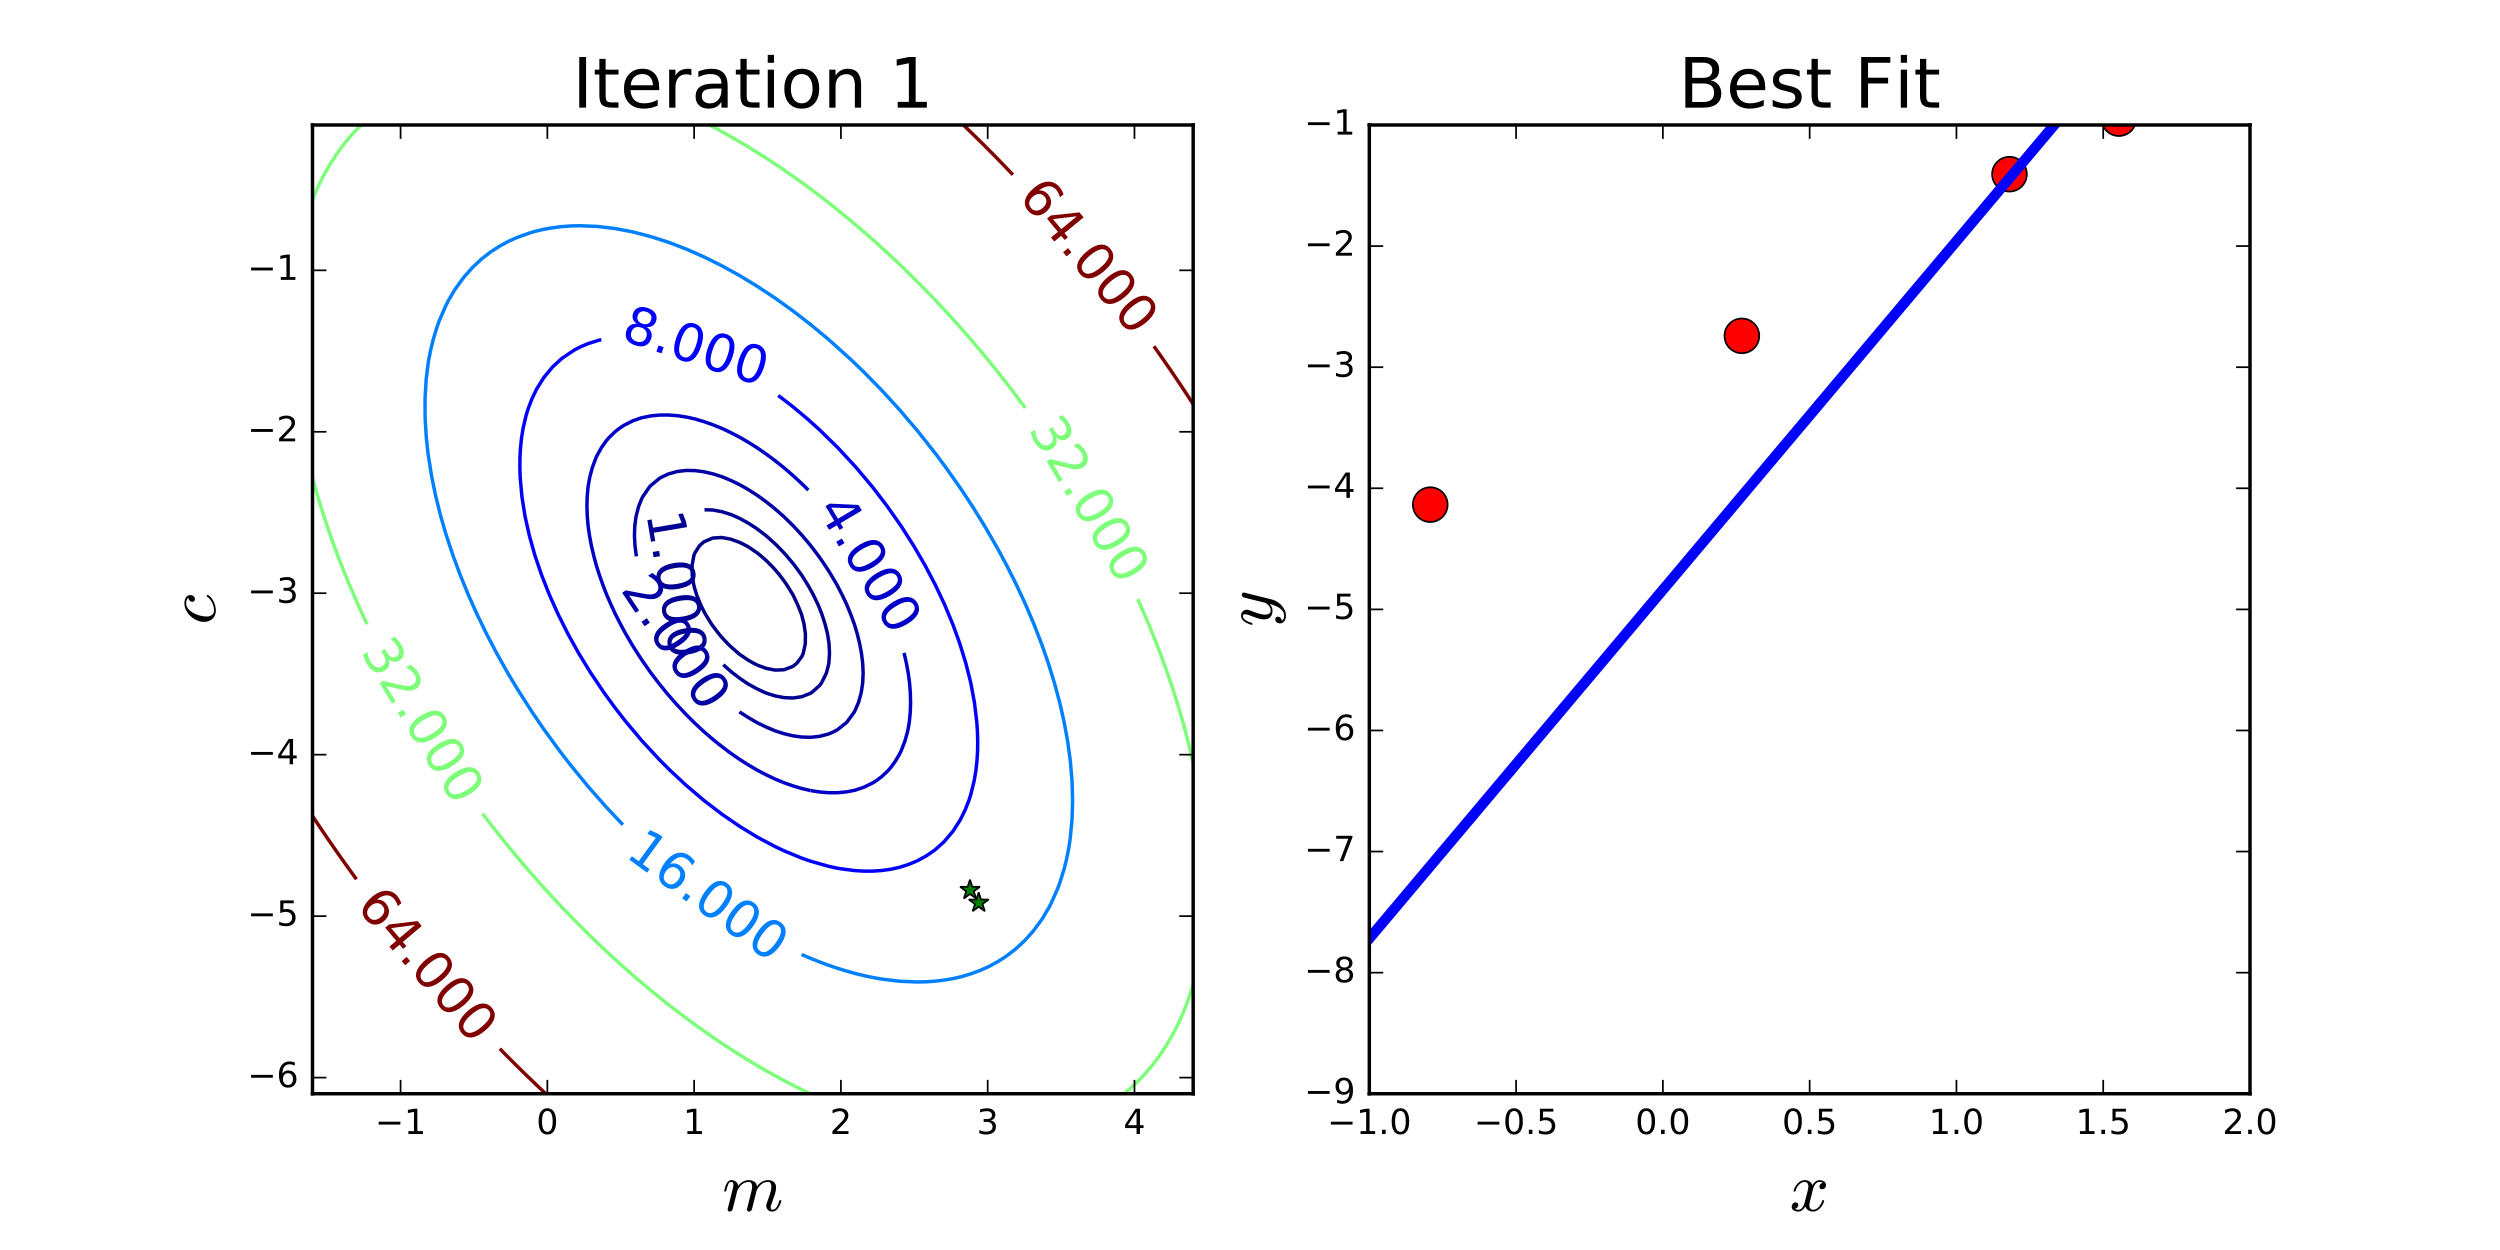 <?xml version="1.0" encoding="utf-8" standalone="no"?>
<!DOCTYPE svg PUBLIC "-//W3C//DTD SVG 1.1//EN"
  "http://www.w3.org/Graphics/SVG/1.1/DTD/svg11.dtd">
<!-- Created with matplotlib (http://matplotlib.org/) -->
<svg height="360pt" version="1.1" viewBox="0 0 720 360" width="720pt" xmlns="http://www.w3.org/2000/svg" xmlns:xlink="http://www.w3.org/1999/xlink">
 <defs>
  <style type="text/css">
*{stroke-linecap:butt;stroke-linejoin:round;stroke-miterlimit:100000;}
  </style>
 </defs>
 <g id="figure_1">
  <g id="patch_1">
   <path d="M 0 360 
L 720 360 
L 720 0 
L 0 0 
L 0 360 
z
" style="fill:none;"/>
  </g>
  <g id="axes_1">
   <g id="patch_2">
    <path d="M 90 315 
L 343.636 315 
L 343.636 36 
L 90 36 
L 90 315 
z
" style="fill:none;"/>
   </g>
   <g id="LineCollection_1"/>
   <g id="LineCollection_2">
    <path clip-path="url(#p04b5099898)" d="M 218.099 191.554 
L 217.028 191 
L 215.537 190.168 
L 212.975 188.424 
L 212.677 188.182 
L 210.413 186.197 
L 209.569 185.364 
L 207.851 183.522 
L 207.032 182.545 
L 205.289 180.274 
L 204.908 179.727 
L 203.166 176.909 
L 202.727 176.087 
L 201.759 174.091 
L 200.614 171.273 
L 200.165 169.786 
L 199.8 168.455 
L 199.362 165.636 
L 199.324 162.818 
L 199.83 160 
L 200.165 159.182 
L 201.452 157.182 
L 202.727 156.042 
L 205.289 154.96 
L 207.851 154.797 
L 210.413 155.266 
L 212.975 156.189 
L 214.957 157.182 
L 215.537 157.496 
L 218.099 159.261 
L 219.017 160 
L 220.661 161.433 
L 222.067 162.818 
L 223.223 164.058 
L 224.541 165.636 
L 225.785 167.269 
L 226.603 168.455 
L 228.347 171.254 
L 228.358 171.273 
L 229.69 174.091 
L 230.826 176.909 
L 230.909 177.204 
L 231.555 179.727 
L 231.954 182.545 
L 231.93 185.364 
L 231.329 188.182 
L 230.909 189.093 
L 229.502 191 
L 228.347 191.929 
L 225.785 192.888 
L 223.223 192.988 
L 220.661 192.488 
L 218.099 191.554 
" style="fill:none;stroke:#000089;"/>
   </g>
   <g id="LineCollection_3">
    <path clip-path="url(#p04b5099898)" d="M 202.9 146.807 
L 205.289 146.88 
L 207.851 147.355 
L 210.413 148.15 
L 211.775 148.727 
L 212.975 149.265 
L 215.537 150.679 
L 216.889 151.545 
L 218.099 152.365 
L 220.661 154.306 
L 220.729 154.364 
L 223.223 156.608 
L 223.81 157.182 
L 225.785 159.227 
L 226.476 160 
L 228.347 162.223 
L 228.813 162.818 
L 230.883 165.636 
L 230.909 165.676 
L 232.643 168.455 
L 233.471 169.894 
L 234.213 171.273 
L 235.573 174.091 
L 236.033 175.195 
L 236.701 176.909 
L 237.611 179.727 
L 238.322 182.545 
L 238.595 184.246 
L 238.763 185.364 
L 238.9 188.182 
L 238.709 191 
L 238.595 191.565 
L 238.008 193.818 
L 236.624 196.636 
L 236.033 197.428 
L 233.771 199.455 
L 233.471 199.651 
L 230.909 200.652 
L 228.347 201.026 
L 225.785 200.913 
L 223.223 200.416 
L 220.661 199.609 
L 220.307 199.455 
L 218.099 198.437 
L 215.537 197.027 
L 214.935 196.636 
L 212.975 195.294 
L 211.039 193.818 
L 210.413 193.313 
L 208.315 191.446 
" style="fill:none;stroke:#000092;"/>
   </g>
   <g id="LineCollection_4">
    <path clip-path="url(#p04b5099898)" d="M 183.289 160.224 
L 183.245 160 
L 182.878 157.182 
L 182.721 154.364 
L 182.809 151.545 
L 183.186 148.727 
L 183.908 145.909 
L 184.793 143.683 
L 185.086 143.091 
L 187.022 140.273 
L 187.355 139.902 
L 189.917 137.77 
L 190.465 137.455 
L 192.479 136.509 
L 195.041 135.791 
L 197.603 135.489 
L 200.165 135.534 
L 202.727 135.873 
L 205.289 136.462 
L 207.851 137.266 
L 208.322 137.455 
L 210.413 138.326 
L 212.975 139.572 
L 214.238 140.273 
L 215.537 141.022 
L 218.099 142.662 
L 218.706 143.091 
L 220.661 144.526 
L 222.414 145.909 
L 223.223 146.573 
L 225.677 148.727 
L 225.785 148.826 
L 228.347 151.333 
L 228.552 151.545 
L 230.909 154.092 
L 231.148 154.364 
L 233.471 157.125 
L 233.517 157.182 
L 235.655 160 
L 236.033 160.524 
L 237.607 162.818 
L 238.595 164.334 
L 239.403 165.636 
L 241.055 168.455 
L 241.157 168.643 
L 242.506 171.273 
L 243.719 173.802 
L 243.852 174.091 
L 244.999 176.909 
L 246.037 179.727 
L 246.281 180.507 
L 246.888 182.545 
L 247.578 185.364 
L 248.108 188.182 
L 248.453 191 
L 248.583 193.818 
L 248.46 196.636 
L 248.039 199.455 
L 247.26 202.273 
L 246.281 204.58 
L 246.01 205.091 
L 243.953 207.909 
L 243.719 208.156 
L 241.157 210.179 
L 240.132 210.727 
L 238.595 211.402 
L 236.033 212.071 
L 233.471 212.338 
L 230.909 212.267 
L 228.347 211.909 
L 225.785 211.308 
L 223.979 210.727 
L 223.223 210.474 
L 220.661 209.394 
L 218.099 208.149 
L 217.672 207.909 
L 215.537 206.662 
L 213.076 205.091 
L 212.975 205.024 
L 212.953 205.008 
" style="fill:none;stroke:#0000a4;"/>
   </g>
   <g id="LineCollection_5">
    <path clip-path="url(#p04b5099898)" d="M 233.471 227.691 
L 233.231 227.636 
L 230.909 227.091 
L 228.347 226.329 
L 225.785 225.424 
L 224.302 224.818 
L 223.223 224.365 
L 220.661 223.146 
L 218.456 222 
L 218.099 221.809 
L 215.537 220.301 
L 213.758 219.182 
L 212.975 218.675 
L 210.413 216.9 
L 209.686 216.364 
L 207.851 214.973 
L 206.058 213.545 
L 205.289 212.915 
L 202.742 210.727 
L 202.727 210.714 
L 200.165 208.328 
L 199.733 207.909 
L 197.603 205.781 
L 196.94 205.091 
L 195.041 203.057 
L 194.336 202.273 
L 192.479 200.142 
L 191.902 199.455 
L 189.917 197.017 
L 189.618 196.636 
L 187.479 193.818 
L 187.355 193.648 
L 185.491 191 
L 184.793 189.973 
L 183.618 188.182 
L 182.231 185.988 
L 181.85 185.364 
L 180.21 182.545 
L 179.669 181.57 
L 178.683 179.727 
L 177.243 176.909 
L 177.107 176.624 
L 175.943 174.091 
L 174.717 171.273 
L 174.545 170.84 
L 173.628 168.455 
L 172.631 165.636 
L 171.983 163.612 
L 171.738 162.818 
L 170.981 160 
L 170.329 157.182 
L 169.792 154.364 
L 169.421 151.805 
L 169.385 151.545 
L 169.138 148.727 
L 169.038 145.909 
L 169.104 143.091 
L 169.355 140.273 
L 169.421 139.847 
L 169.846 137.455 
L 170.602 134.636 
L 171.652 131.818 
L 171.983 131.121 
L 173.164 129 
L 174.545 127.026 
L 175.258 126.182 
L 177.107 124.364 
L 178.389 123.364 
L 179.669 122.51 
L 182.231 121.21 
L 184.081 120.545 
L 184.793 120.321 
L 187.355 119.793 
L 189.917 119.536 
L 192.479 119.519 
L 195.041 119.714 
L 197.603 120.101 
L 199.635 120.545 
L 200.165 120.665 
L 202.727 121.421 
L 205.289 122.321 
L 207.851 123.351 
L 207.878 123.364 
L 210.413 124.569 
L 212.975 125.896 
L 213.477 126.182 
L 215.537 127.39 
L 218.099 128.991 
L 218.112 129 
L 220.661 130.774 
L 222.084 131.818 
L 223.223 132.678 
L 225.691 134.636 
L 225.785 134.713 
L 228.347 136.928 
L 228.93 137.455 
L 230.909 139.295 
L 231.916 140.273 
L 232.809 141.165 
" style="fill:none;stroke:#0000c8;"/>
    <path clip-path="url(#p04b5099898)" d="M 260.362 188.039 
L 260.4 188.182 
L 261.042 191 
L 261.567 193.818 
L 261.653 194.452 
L 261.94 196.636 
L 262.171 199.455 
L 262.25 202.273 
L 262.161 205.091 
L 261.884 207.909 
L 261.653 209.267 
L 261.372 210.727 
L 260.575 213.545 
L 259.475 216.364 
L 259.091 217.137 
L 257.9 219.182 
L 256.529 221.064 
L 255.704 222 
L 253.967 223.641 
L 252.39 224.818 
L 251.405 225.448 
L 248.843 226.698 
L 246.281 227.566 
L 245.96 227.636 
L 243.719 228.07 
L 241.157 228.303 
L 238.595 228.301 
L 236.033 228.089 
L 233.471 227.691 
" style="fill:none;stroke:#0000c8;"/>
   </g>
   <g id="LineCollection_6">
    <path clip-path="url(#p04b5099898)" d="M 224.134 113.895 
L 228.347 117.129 
L 232.422 120.545 
L 236.033 123.789 
L 241.353 129 
L 246.558 134.636 
L 251.405 140.412 
L 255.596 145.909 
L 259.543 151.545 
L 263.133 157.182 
L 266.411 162.818 
L 269.376 168.455 
L 272.029 174.091 
L 274.463 179.938 
L 276.422 185.364 
L 278.153 191 
L 279.587 196.685 
L 280.625 202.273 
L 281.312 207.909 
L 281.503 210.727 
L 281.582 213.545 
L 281.539 216.364 
L 281.364 219.182 
L 281.047 222 
L 280.573 224.818 
L 279.587 228.823 
L 279.067 230.455 
L 277.959 233.273 
L 276.571 236.091 
L 274.463 239.386 
L 271.901 242.401 
L 269.339 244.72 
L 266.777 246.497 
L 264.215 247.898 
L 261.653 248.963 
L 259.091 249.775 
L 256.529 250.348 
L 253.967 250.702 
L 251.405 250.877 
L 248.843 250.887 
L 246.281 250.745 
L 241.994 250.182 
L 241.157 250.043 
L 238.595 249.486 
L 233.471 248.034 
L 230.909 247.145 
L 225.785 245.029 
L 223.223 243.815 
L 218.099 241.091 
L 212.975 237.965 
L 207.851 234.442 
L 202.639 230.455 
L 197.603 226.163 
L 193.126 222 
L 189.917 218.798 
L 184.793 213.256 
L 180.297 207.909 
L 177.107 203.816 
L 173.929 199.455 
L 170.143 193.818 
L 166.682 188.182 
L 163.557 182.545 
L 160.734 176.909 
L 158.21 171.273 
L 155.987 165.636 
L 154.05 159.952 
L 152.483 154.364 
L 151.213 148.727 
L 150.32 143.091 
L 149.81 137.455 
L 149.717 134.636 
L 149.743 131.818 
L 149.9 129 
L 150.197 126.182 
L 150.648 123.364 
L 151.488 119.746 
L 152.105 117.727 
L 153.177 114.909 
L 154.525 112.091 
L 156.612 108.738 
L 159.174 105.65 
L 161.736 103.282 
L 165.384 100.818 
L 166.86 100.034 
L 169.421 98.938 
L 172.393 98 
L 173.184 97.824 
L 173.184 97.824 
" style="fill:none;stroke:#0000ff;"/>
   </g>
   <g id="LineCollection_7">
    <path clip-path="url(#p04b5099898)" d="M 251.405 281.529 
L 249.748 281.182 
L 248.843 280.989 
L 246.281 280.356 
L 243.719 279.643 
L 241.157 278.857 
L 239.695 278.364 
L 238.595 277.987 
L 236.033 277.034 
L 233.471 276.016 
L 232.365 275.545 
L 230.909 274.918 
L 230.877 274.903 
" style="fill:none;stroke:#0080ff;"/>
    <path clip-path="url(#p04b5099898)" d="M 179.387 237.531 
L 174.545 232.39 
L 169.421 226.567 
L 164.298 220.314 
L 161.242 216.364 
L 156.612 210.009 
L 153.253 205.091 
L 148.926 198.32 
L 146.228 193.818 
L 143.066 188.182 
L 140.118 182.545 
L 137.385 176.909 
L 134.865 171.273 
L 132.558 165.636 
L 130.464 160 
L 128.43 153.847 
L 126.947 148.727 
L 125.525 143.091 
L 124.356 137.455 
L 123.306 130.859 
L 122.787 126.182 
L 122.438 120.545 
L 122.408 114.909 
L 122.736 109.273 
L 123.306 104.697 
L 123.472 103.636 
L 124.025 100.818 
L 124.704 98 
L 125.868 94.139 
L 126.506 92.364 
L 128.43 87.947 
L 129.053 86.727 
L 130.992 83.414 
L 133.554 79.876 
L 136.116 76.995 
L 138.678 74.607 
L 141.24 72.601 
L 143.802 70.947 
L 146.364 69.538 
L 148.926 68.384 
L 152.828 67 
L 154.05 66.643 
L 156.612 66.041 
L 159.174 65.585 
L 161.736 65.266 
L 164.298 65.077 
L 166.86 65.008 
L 171.983 65.208 
L 177.107 65.814 
L 182.231 66.785 
L 187.355 68.116 
L 192.653 69.818 
L 197.603 71.721 
L 202.727 73.977 
L 207.851 76.52 
L 212.975 79.348 
L 218.099 82.457 
L 223.223 85.846 
L 228.393 89.545 
L 233.471 93.483 
L 238.899 98 
L 245.14 103.636 
L 248.843 107.201 
L 253.967 112.434 
L 259.091 118.041 
L 264.215 124.058 
L 269.339 130.527 
L 272.407 134.636 
L 277.025 141.217 
L 280.114 145.909 
L 283.604 151.545 
L 287.273 157.9 
L 289.923 162.818 
L 292.746 168.455 
L 295.359 174.091 
L 297.761 179.727 
L 300.083 185.738 
L 301.909 191 
L 303.655 196.636 
L 305.207 202.372 
L 306.454 207.909 
L 307.493 213.545 
L 308.258 219.182 
L 308.738 224.818 
L 308.912 230.455 
L 308.744 236.091 
L 308.194 241.727 
L 307.761 244.545 
L 307.19 247.364 
L 306.492 250.182 
L 305.207 254.308 
L 304.649 255.818 
L 302.645 260.312 
L 302.048 261.455 
L 300.083 264.743 
L 297.521 268.215 
L 294.959 271.049 
L 292.397 273.401 
L 289.581 275.545 
L 287.273 277.005 
L 284.711 278.398 
L 282.149 279.529 
L 279.587 280.474 
L 277.025 281.243 
L 274.463 281.83 
L 271.901 282.271 
L 269.339 282.577 
L 266.777 282.755 
L 264.215 282.813 
L 259.091 282.597 
L 253.967 281.977 
L 251.405 281.529 
L 251.405 281.529 
" style="fill:none;stroke:#0080ff;"/>
   </g>
   <g id="LineCollection_8">
    <path clip-path="url(#p04b5099898)" d="M 233.357 315 
L 230.909 313.813 
L 228.347 312.532 
L 227.672 312.182 
L 225.785 311.193 
L 223.223 309.81 
L 222.423 309.364 
L 220.661 308.372 
L 218.099 306.89 
L 217.521 306.545 
L 215.537 305.351 
L 212.975 303.774 
L 212.902 303.727 
L 210.413 302.133 
L 208.542 300.909 
L 207.851 300.453 
L 205.289 298.718 
L 204.384 298.091 
L 202.727 296.932 
L 200.4 295.273 
L 200.165 295.104 
L 197.603 293.215 
L 196.592 292.455 
L 195.041 291.278 
L 192.917 289.636 
L 192.479 289.295 
L 189.917 287.255 
L 189.379 286.818 
L 187.355 285.16 
L 185.964 284 
L 184.793 283.015 
L 182.65 281.182 
L 182.231 280.82 
L 179.669 278.567 
L 179.442 278.364 
L 177.107 276.254 
L 176.335 275.545 
L 174.545 273.886 
L 173.314 272.727 
L 171.983 271.462 
L 170.374 269.909 
L 169.421 268.98 
L 167.513 267.091 
L 166.86 266.438 
L 164.725 264.273 
L 164.298 263.834 
L 162.009 261.455 
L 161.736 261.167 
L 159.362 258.636 
L 159.174 258.434 
L 156.78 255.818 
L 156.612 255.633 
L 154.26 253 
L 154.05 252.761 
L 151.801 250.182 
L 151.488 249.818 
L 149.4 247.364 
L 148.926 246.8 
L 147.054 244.545 
L 146.364 243.704 
L 144.762 241.727 
L 143.802 240.528 
L 142.522 238.909 
L 141.24 237.269 
L 140.33 236.091 
L 138.985 234.328 
" style="fill:none;stroke:#7dff7a;"/>
    <path clip-path="url(#p04b5099898)" d="M 105.718 179.785 
L 105.69 179.727 
L 105.372 179.05 
L 104.378 176.909 
L 103.096 174.091 
L 102.81 173.444 
L 101.86 171.273 
L 100.655 168.455 
L 100.248 167.476 
L 99.492 165.636 
L 98.365 162.818 
L 97.686 161.071 
L 97.274 160 
L 96.227 157.182 
L 95.208 154.364 
L 95.124 154.12 
L 94.241 151.545 
L 93.305 148.727 
L 92.562 146.404 
L 92.406 145.909 
L 91.555 143.091 
L 90.739 140.273 
L 90 137.609 
" style="fill:none;stroke:#7dff7a;"/>
    <path clip-path="url(#p04b5099898)" d="M 343.636 283.575 
L 343.512 284 
L 342.599 286.818 
L 341.576 289.636 
L 341.074 290.894 
L 340.418 292.455 
L 339.116 295.273 
L 338.512 296.472 
L 337.65 298.091 
L 336.014 300.909 
L 335.95 301.01 
L 334.149 303.727 
L 333.388 304.79 
L 332.049 306.545 
L 330.826 308.037 
L 329.662 309.364 
L 328.264 310.854 
L 326.924 312.182 
L 325.702 313.319 
L 323.746 315 
" style="fill:none;stroke:#7dff7a;"/>
    <path clip-path="url(#p04b5099898)" d="M 90 57.469 
L 90.72 55.727 
L 92.001 52.909 
L 92.562 51.778 
L 93.446 50.091 
L 95.058 47.273 
L 95.124 47.166 
L 96.895 44.455 
L 97.686 43.333 
L 98.962 41.636 
L 100.248 40.044 
L 101.308 38.818 
L 102.81 37.193 
L 103.997 36 
" style="fill:none;stroke:#7dff7a;"/>
    <path clip-path="url(#p04b5099898)" d="M 204.308 36 
L 205.289 36.512 
L 207.851 37.896 
L 209.51 38.818 
L 210.413 39.325 
L 212.975 40.808 
L 214.369 41.636 
L 215.537 42.338 
L 218.099 43.917 
L 218.949 44.455 
L 220.661 45.549 
L 223.223 47.222 
L 223.299 47.273 
L 225.785 48.958 
L 227.424 50.091 
L 228.347 50.735 
L 230.909 52.563 
L 231.383 52.909 
L 233.471 54.448 
L 235.176 55.727 
L 236.033 56.377 
L 238.595 58.356 
L 238.835 58.545 
L 241.157 60.396 
L 242.351 61.364 
L 243.719 62.483 
L 245.759 64.182 
L 246.281 64.621 
L 248.843 66.813 
L 249.058 67 
L 251.405 69.066 
L 252.246 69.818 
L 253.967 71.372 
L 255.345 72.636 
L 256.529 73.733 
L 258.358 75.455 
L 259.091 76.151 
L 261.29 78.273 
L 261.653 78.626 
L 264.144 81.091 
L 264.215 81.162 
L 266.777 83.762 
L 266.919 83.909 
L 269.339 86.427 
L 269.623 86.727 
L 271.901 89.156 
L 272.261 89.545 
L 274.463 91.952 
L 274.835 92.364 
L 277.025 94.816 
L 277.347 95.182 
L 279.587 97.751 
L 279.801 98 
L 282.149 100.759 
L 282.198 100.818 
L 284.537 103.636 
L 284.711 103.848 
L 286.821 106.455 
L 287.273 107.019 
L 289.054 109.273 
L 289.835 110.273 
L 291.237 112.091 
L 292.397 113.613 
L 293.372 114.909 
L 294.959 117.042 
L 295.276 117.473 
" style="fill:none;stroke:#7dff7a;"/>
    <path clip-path="url(#p04b5099898)" d="M 327.656 172.544 
L 328.264 173.883 
L 328.358 174.091 
L 329.587 176.909 
L 330.792 179.727 
L 330.826 179.812 
L 331.945 182.545 
L 333.071 185.364 
L 333.388 186.186 
L 334.152 188.182 
L 335.197 191 
L 335.95 193.093 
L 336.208 193.818 
L 337.172 196.636 
L 338.105 199.455 
L 338.512 200.736 
L 338.995 202.273 
L 339.843 205.091 
L 340.657 207.909 
L 341.074 209.429 
L 341.427 210.727 
L 342.152 213.545 
L 342.84 216.364 
L 343.489 219.182 
L 343.636 219.869 
" style="fill:none;stroke:#7dff7a;"/>
   </g>
   <g id="LineCollection_9">
    <path clip-path="url(#p04b5099898)" d="M 157.19 315 
L 156.612 314.458 
L 154.208 312.182 
L 154.05 312.03 
L 151.488 309.558 
L 151.288 309.364 
L 148.926 307.042 
L 148.425 306.545 
L 146.364 304.484 
L 145.614 303.727 
L 143.956 302.039 
" style="fill:none;stroke:#800000;"/>
    <path clip-path="url(#p04b5099898)" d="M 102.652 253.222 
L 102.49 253 
L 100.446 250.182 
L 100.248 249.906 
L 98.438 247.364 
L 97.686 246.298 
L 96.46 244.545 
L 95.124 242.618 
L 94.511 241.727 
L 92.592 238.909 
L 92.562 238.865 
L 90.71 236.091 
L 90 235.017 
" style="fill:none;stroke:#800000;"/>
    <path clip-path="url(#p04b5099898)" d="M 277.457 36 
L 279.587 38.056 
L 280.368 38.818 
L 282.149 40.567 
L 283.226 41.636 
L 284.711 43.121 
L 286.031 44.455 
L 287.273 45.718 
L 288.785 47.273 
L 289.835 48.36 
L 291.49 50.091 
L 291.712 50.326 
" style="fill:none;stroke:#800000;"/>
    <path clip-path="url(#p04b5099898)" d="M 332.327 99.718 
L 333.11 100.818 
L 333.388 101.213 
L 335.082 103.636 
L 335.95 104.89 
L 337.025 106.455 
L 338.512 108.64 
L 338.94 109.273 
L 340.822 112.091 
L 341.074 112.472 
L 342.671 114.909 
L 343.636 116.397 
" style="fill:none;stroke:#800000;"/>
   </g>
   <g id="line2d_1">
    <defs>
     <path d="M 0 -3 
L -0.674 -0.927 
L -2.853 -0.927 
L -1.09 0.354 
L -1.763 2.427 
L -0 1.146 
L 1.763 2.427 
L 1.09 0.354 
L 2.853 -0.927 
L 0.674 -0.927 
z
" id="mfd8888d317" style="stroke:#000000;stroke-linejoin:bevel;stroke-width:0.5;"/>
    </defs>
    <g clip-path="url(#p04b5099898)">
     <use style="fill:#008000;stroke:#000000;stroke-linejoin:bevel;stroke-width:0.5;" x="281.867" xlink:href="#mfd8888d317" y="260.001"/>
    </g>
   </g>
   <g id="line2d_2">
    <g clip-path="url(#p04b5099898)">
     <use style="fill:#008000;stroke:#000000;stroke-linejoin:bevel;stroke-width:0.5;" x="279.358" xlink:href="#mfd8888d317" y="256.335"/>
    </g>
   </g>
   <g id="patch_3">
    <path d="M 90 36 
L 343.636 36 
" style="fill:none;stroke:#000000;stroke-linecap:square;stroke-linejoin:miter;"/>
   </g>
   <g id="patch_4">
    <path d="M 90 315 
L 90 36 
" style="fill:none;stroke:#000000;stroke-linecap:square;stroke-linejoin:miter;"/>
   </g>
   <g id="patch_5">
    <path d="M 90 315 
L 343.636 315 
" style="fill:none;stroke:#000000;stroke-linecap:square;stroke-linejoin:miter;"/>
   </g>
   <g id="patch_6">
    <path d="M 343.636 315 
L 343.636 36 
" style="fill:none;stroke:#000000;stroke-linecap:square;stroke-linejoin:miter;"/>
   </g>
   <g id="matplotlib.axis_1">
    <g id="xtick_1">
     <g id="line2d_3">
      <defs>
       <path d="M 0 0 
L 0 -4 
" id="mcc7c370acb" style="stroke:#000000;stroke-width:0.5;"/>
      </defs>
      <g>
       <use style="stroke:#000000;stroke-width:0.5;" x="115.364" xlink:href="#mcc7c370acb" y="315.0"/>
      </g>
     </g>
     <g id="line2d_4">
      <defs>
       <path d="M 0 0 
L 0 4 
" id="m1282e8fe45" style="stroke:#000000;stroke-width:0.5;"/>
      </defs>
      <g>
       <use style="stroke:#000000;stroke-width:0.5;" x="115.364" xlink:href="#m1282e8fe45" y="36.0"/>
      </g>
     </g>
     <g id="text_1">
      <!-- −1 -->
      <defs>
       <path d="M 10.594 35.5 
L 73.188 35.5 
L 73.188 27.203 
L 10.594 27.203 
z
" id="BitstreamVeraSans-Roman-2212"/>
       <path d="M 12.406 8.297 
L 28.516 8.297 
L 28.516 63.922 
L 10.984 60.406 
L 10.984 69.391 
L 28.422 72.906 
L 38.281 72.906 
L 38.281 8.297 
L 54.391 8.297 
L 54.391 0 
L 12.406 0 
z
" id="BitstreamVeraSans-Roman-31"/>
      </defs>
      <g transform="translate(107.993 326.598)scale(0.1 -0.1)">
       <use xlink:href="#BitstreamVeraSans-Roman-2212"/>
       <use x="83.789" xlink:href="#BitstreamVeraSans-Roman-31"/>
      </g>
     </g>
    </g>
    <g id="xtick_2">
     <g id="line2d_5">
      <g>
       <use style="stroke:#000000;stroke-width:0.5;" x="157.636" xlink:href="#mcc7c370acb" y="315.0"/>
      </g>
     </g>
     <g id="line2d_6">
      <g>
       <use style="stroke:#000000;stroke-width:0.5;" x="157.636" xlink:href="#m1282e8fe45" y="36.0"/>
      </g>
     </g>
     <g id="text_2">
      <!-- 0 -->
      <defs>
       <path d="M 31.781 66.406 
Q 24.172 66.406 20.328 58.906 
Q 16.5 51.422 16.5 36.375 
Q 16.5 21.391 20.328 13.891 
Q 24.172 6.391 31.781 6.391 
Q 39.453 6.391 43.281 13.891 
Q 47.125 21.391 47.125 36.375 
Q 47.125 51.422 43.281 58.906 
Q 39.453 66.406 31.781 66.406 
M 31.781 74.219 
Q 44.047 74.219 50.516 64.516 
Q 56.984 54.828 56.984 36.375 
Q 56.984 17.969 50.516 8.266 
Q 44.047 -1.422 31.781 -1.422 
Q 19.531 -1.422 13.062 8.266 
Q 6.594 17.969 6.594 36.375 
Q 6.594 54.828 13.062 64.516 
Q 19.531 74.219 31.781 74.219 
" id="BitstreamVeraSans-Roman-30"/>
      </defs>
      <g transform="translate(154.455 326.598)scale(0.1 -0.1)">
       <use xlink:href="#BitstreamVeraSans-Roman-30"/>
      </g>
     </g>
    </g>
    <g id="xtick_3">
     <g id="line2d_7">
      <g>
       <use style="stroke:#000000;stroke-width:0.5;" x="199.909" xlink:href="#mcc7c370acb" y="315.0"/>
      </g>
     </g>
     <g id="line2d_8">
      <g>
       <use style="stroke:#000000;stroke-width:0.5;" x="199.909" xlink:href="#m1282e8fe45" y="36.0"/>
      </g>
     </g>
     <g id="text_3">
      <!-- 1 -->
      <g transform="translate(196.728 326.598)scale(0.1 -0.1)">
       <use xlink:href="#BitstreamVeraSans-Roman-31"/>
      </g>
     </g>
    </g>
    <g id="xtick_4">
     <g id="line2d_9">
      <g>
       <use style="stroke:#000000;stroke-width:0.5;" x="242.182" xlink:href="#mcc7c370acb" y="315.0"/>
      </g>
     </g>
     <g id="line2d_10">
      <g>
       <use style="stroke:#000000;stroke-width:0.5;" x="242.182" xlink:href="#m1282e8fe45" y="36.0"/>
      </g>
     </g>
     <g id="text_4">
      <!-- 2 -->
      <defs>
       <path d="M 19.188 8.297 
L 53.609 8.297 
L 53.609 0 
L 7.328 0 
L 7.328 8.297 
Q 12.938 14.109 22.625 23.891 
Q 32.328 33.688 34.812 36.531 
Q 39.547 41.844 41.422 45.531 
Q 43.312 49.219 43.312 52.781 
Q 43.312 58.594 39.234 62.25 
Q 35.156 65.922 28.609 65.922 
Q 23.969 65.922 18.812 64.312 
Q 13.672 62.703 7.812 59.422 
L 7.812 69.391 
Q 13.766 71.781 18.938 73 
Q 24.125 74.219 28.422 74.219 
Q 39.75 74.219 46.484 68.547 
Q 53.219 62.891 53.219 53.422 
Q 53.219 48.922 51.531 44.891 
Q 49.859 40.875 45.406 35.406 
Q 44.188 33.984 37.641 27.219 
Q 31.109 20.453 19.188 8.297 
" id="BitstreamVeraSans-Roman-32"/>
      </defs>
      <g transform="translate(239.001 326.598)scale(0.1 -0.1)">
       <use xlink:href="#BitstreamVeraSans-Roman-32"/>
      </g>
     </g>
    </g>
    <g id="xtick_5">
     <g id="line2d_11">
      <g>
       <use style="stroke:#000000;stroke-width:0.5;" x="284.455" xlink:href="#mcc7c370acb" y="315.0"/>
      </g>
     </g>
     <g id="line2d_12">
      <g>
       <use style="stroke:#000000;stroke-width:0.5;" x="284.455" xlink:href="#m1282e8fe45" y="36.0"/>
      </g>
     </g>
     <g id="text_5">
      <!-- 3 -->
      <defs>
       <path d="M 40.578 39.312 
Q 47.656 37.797 51.625 33 
Q 55.609 28.219 55.609 21.188 
Q 55.609 10.406 48.188 4.484 
Q 40.766 -1.422 27.094 -1.422 
Q 22.516 -1.422 17.656 -0.516 
Q 12.797 0.391 7.625 2.203 
L 7.625 11.719 
Q 11.719 9.328 16.594 8.109 
Q 21.484 6.891 26.812 6.891 
Q 36.078 6.891 40.938 10.547 
Q 45.797 14.203 45.797 21.188 
Q 45.797 27.641 41.281 31.266 
Q 36.766 34.906 28.719 34.906 
L 20.219 34.906 
L 20.219 43.016 
L 29.109 43.016 
Q 36.375 43.016 40.234 45.922 
Q 44.094 48.828 44.094 54.297 
Q 44.094 59.906 40.109 62.906 
Q 36.141 65.922 28.719 65.922 
Q 24.656 65.922 20.016 65.031 
Q 15.375 64.156 9.812 62.312 
L 9.812 71.094 
Q 15.438 72.656 20.344 73.438 
Q 25.25 74.219 29.594 74.219 
Q 40.828 74.219 47.359 69.109 
Q 53.906 64.016 53.906 55.328 
Q 53.906 49.266 50.438 45.094 
Q 46.969 40.922 40.578 39.312 
" id="BitstreamVeraSans-Roman-33"/>
      </defs>
      <g transform="translate(281.273 326.598)scale(0.1 -0.1)">
       <use xlink:href="#BitstreamVeraSans-Roman-33"/>
      </g>
     </g>
    </g>
    <g id="xtick_6">
     <g id="line2d_13">
      <g>
       <use style="stroke:#000000;stroke-width:0.5;" x="326.727" xlink:href="#mcc7c370acb" y="315.0"/>
      </g>
     </g>
     <g id="line2d_14">
      <g>
       <use style="stroke:#000000;stroke-width:0.5;" x="326.727" xlink:href="#m1282e8fe45" y="36.0"/>
      </g>
     </g>
     <g id="text_6">
      <!-- 4 -->
      <defs>
       <path d="M 37.797 64.312 
L 12.891 25.391 
L 37.797 25.391 
z
M 35.203 72.906 
L 47.609 72.906 
L 47.609 25.391 
L 58.016 25.391 
L 58.016 17.188 
L 47.609 17.188 
L 47.609 0 
L 37.797 0 
L 37.797 17.188 
L 4.891 17.188 
L 4.891 26.703 
z
" id="BitstreamVeraSans-Roman-34"/>
      </defs>
      <g transform="translate(323.546 326.598)scale(0.1 -0.1)">
       <use xlink:href="#BitstreamVeraSans-Roman-34"/>
      </g>
     </g>
    </g>
    <g id="text_7">
     <!-- $m$ -->
     <defs>
      <path d="M 7.719 1.703 
Q 7.719 2.297 7.812 2.594 
L 15.281 32.422 
Q 16.016 35.203 16.016 37.312 
Q 16.016 41.609 13.094 41.609 
Q 9.969 41.609 8.453 37.859 
Q 6.938 34.125 5.516 28.422 
Q 5.516 28.125 5.219 27.953 
Q 4.938 27.781 4.688 27.781 
L 3.516 27.781 
Q 3.172 27.781 2.922 28.141 
Q 2.688 28.516 2.688 28.812 
Q 3.766 33.156 4.766 36.172 
Q 5.766 39.203 7.891 41.688 
Q 10.016 44.188 13.188 44.188 
Q 16.938 44.188 19.812 41.812 
Q 22.703 39.453 22.703 35.797 
Q 25.688 39.703 29.688 41.938 
Q 33.688 44.188 38.188 44.188 
Q 42.922 44.188 46.359 41.766 
Q 49.812 39.359 49.812 34.906 
Q 52.875 39.266 57 41.719 
Q 61.141 44.188 66.016 44.188 
Q 71.188 44.188 74.328 41.375 
Q 77.484 38.578 77.484 33.406 
Q 77.484 29.297 75.656 23.484 
Q 73.828 17.672 71.094 10.5 
Q 69.672 7.031 69.672 4.5 
Q 69.672 1.516 72.016 1.516 
Q 75.922 1.516 78.516 5.703 
Q 81.109 9.906 82.172 14.703 
Q 82.469 15.281 83.016 15.281 
L 84.188 15.281 
Q 84.578 15.281 84.844 15.016 
Q 85.109 14.75 85.109 14.406 
Q 85.109 14.312 85.016 14.109 
Q 83.641 8.453 80.25 3.656 
Q 76.859 -1.125 71.781 -1.125 
Q 68.266 -1.125 65.766 1.297 
Q 63.281 3.719 63.281 7.172 
Q 63.281 8.938 64.109 11.078 
Q 66.938 18.609 68.812 24.516 
Q 70.703 30.422 70.703 34.906 
Q 70.703 37.703 69.578 39.656 
Q 68.453 41.609 65.828 41.609 
Q 60.359 41.609 56.344 38.25 
Q 52.344 34.906 49.422 29.391 
Q 49.219 28.422 49.125 27.875 
L 42.672 2.203 
Q 42.328 0.828 41.125 -0.141 
Q 39.938 -1.125 38.484 -1.125 
Q 37.312 -1.125 36.406 -0.344 
Q 35.5 0.438 35.5 1.703 
Q 35.5 2.297 35.594 2.594 
L 42 28.078 
Q 43.016 32.172 43.016 34.906 
Q 43.016 37.703 41.859 39.656 
Q 40.719 41.609 37.984 41.609 
Q 34.328 41.609 31.25 39.984 
Q 28.172 38.375 25.875 35.719 
Q 23.578 33.062 21.688 29.391 
L 14.891 2.203 
Q 14.547 0.828 13.344 -0.141 
Q 12.156 -1.125 10.688 -1.125 
Q 9.469 -1.125 8.594 -0.344 
Q 7.719 0.438 7.719 1.703 
" id="Cmmi10-6d"/>
     </defs>
     <g transform="translate(208.018 348.875)scale(0.2 -0.2)">
      <use transform="translate(0.0 0.812)" xlink:href="#Cmmi10-6d"/>
     </g>
    </g>
   </g>
   <g id="matplotlib.axis_2">
    <g id="ytick_1">
     <g id="line2d_15">
      <defs>
       <path d="M 0 0 
L 4 0 
" id="me348e8c185" style="stroke:#000000;stroke-width:0.5;"/>
      </defs>
      <g>
       <use style="stroke:#000000;stroke-width:0.5;" x="90.0" xlink:href="#me348e8c185" y="310.35"/>
      </g>
     </g>
     <g id="line2d_16">
      <defs>
       <path d="M 0 0 
L -4 0 
" id="m015b3861d8" style="stroke:#000000;stroke-width:0.5;"/>
      </defs>
      <g>
       <use style="stroke:#000000;stroke-width:0.5;" x="343.636" xlink:href="#m015b3861d8" y="310.35"/>
      </g>
     </g>
     <g id="text_8">
      <!-- −6 -->
      <defs>
       <path d="M 33.016 40.375 
Q 26.375 40.375 22.484 35.828 
Q 18.609 31.297 18.609 23.391 
Q 18.609 15.531 22.484 10.953 
Q 26.375 6.391 33.016 6.391 
Q 39.656 6.391 43.531 10.953 
Q 47.406 15.531 47.406 23.391 
Q 47.406 31.297 43.531 35.828 
Q 39.656 40.375 33.016 40.375 
M 52.594 71.297 
L 52.594 62.312 
Q 48.875 64.062 45.094 64.984 
Q 41.312 65.922 37.594 65.922 
Q 27.828 65.922 22.672 59.328 
Q 17.531 52.734 16.797 39.406 
Q 19.672 43.656 24.016 45.922 
Q 28.375 48.188 33.594 48.188 
Q 44.578 48.188 50.953 41.516 
Q 57.328 34.859 57.328 23.391 
Q 57.328 12.156 50.688 5.359 
Q 44.047 -1.422 33.016 -1.422 
Q 20.359 -1.422 13.672 8.266 
Q 6.984 17.969 6.984 36.375 
Q 6.984 53.656 15.188 63.938 
Q 23.391 74.219 37.203 74.219 
Q 40.922 74.219 44.703 73.484 
Q 48.484 72.75 52.594 71.297 
" id="BitstreamVeraSans-Roman-36"/>
      </defs>
      <g transform="translate(71.258 313.109)scale(0.1 -0.1)">
       <use xlink:href="#BitstreamVeraSans-Roman-2212"/>
       <use x="83.789" xlink:href="#BitstreamVeraSans-Roman-36"/>
      </g>
     </g>
    </g>
    <g id="ytick_2">
     <g id="line2d_17">
      <g>
       <use style="stroke:#000000;stroke-width:0.5;" x="90.0" xlink:href="#me348e8c185" y="263.85"/>
      </g>
     </g>
     <g id="line2d_18">
      <g>
       <use style="stroke:#000000;stroke-width:0.5;" x="343.636" xlink:href="#m015b3861d8" y="263.85"/>
      </g>
     </g>
     <g id="text_9">
      <!-- −5 -->
      <defs>
       <path d="M 10.797 72.906 
L 49.516 72.906 
L 49.516 64.594 
L 19.828 64.594 
L 19.828 46.734 
Q 21.969 47.469 24.109 47.828 
Q 26.266 48.188 28.422 48.188 
Q 40.625 48.188 47.75 41.5 
Q 54.891 34.812 54.891 23.391 
Q 54.891 11.625 47.562 5.094 
Q 40.234 -1.422 26.906 -1.422 
Q 22.312 -1.422 17.547 -0.641 
Q 12.797 0.141 7.719 1.703 
L 7.719 11.625 
Q 12.109 9.234 16.797 8.062 
Q 21.484 6.891 26.703 6.891 
Q 35.156 6.891 40.078 11.328 
Q 45.016 15.766 45.016 23.391 
Q 45.016 31 40.078 35.438 
Q 35.156 39.891 26.703 39.891 
Q 22.75 39.891 18.812 39.016 
Q 14.891 38.141 10.797 36.281 
z
" id="BitstreamVeraSans-Roman-35"/>
      </defs>
      <g transform="translate(71.258 266.609)scale(0.1 -0.1)">
       <use xlink:href="#BitstreamVeraSans-Roman-2212"/>
       <use x="83.789" xlink:href="#BitstreamVeraSans-Roman-35"/>
      </g>
     </g>
    </g>
    <g id="ytick_3">
     <g id="line2d_19">
      <g>
       <use style="stroke:#000000;stroke-width:0.5;" x="90.0" xlink:href="#me348e8c185" y="217.35"/>
      </g>
     </g>
     <g id="line2d_20">
      <g>
       <use style="stroke:#000000;stroke-width:0.5;" x="343.636" xlink:href="#m015b3861d8" y="217.35"/>
      </g>
     </g>
     <g id="text_10">
      <!-- −4 -->
      <g transform="translate(71.258 220.109)scale(0.1 -0.1)">
       <use xlink:href="#BitstreamVeraSans-Roman-2212"/>
       <use x="83.789" xlink:href="#BitstreamVeraSans-Roman-34"/>
      </g>
     </g>
    </g>
    <g id="ytick_4">
     <g id="line2d_21">
      <g>
       <use style="stroke:#000000;stroke-width:0.5;" x="90.0" xlink:href="#me348e8c185" y="170.85"/>
      </g>
     </g>
     <g id="line2d_22">
      <g>
       <use style="stroke:#000000;stroke-width:0.5;" x="343.636" xlink:href="#m015b3861d8" y="170.85"/>
      </g>
     </g>
     <g id="text_11">
      <!-- −3 -->
      <g transform="translate(71.258 173.609)scale(0.1 -0.1)">
       <use xlink:href="#BitstreamVeraSans-Roman-2212"/>
       <use x="83.789" xlink:href="#BitstreamVeraSans-Roman-33"/>
      </g>
     </g>
    </g>
    <g id="ytick_5">
     <g id="line2d_23">
      <g>
       <use style="stroke:#000000;stroke-width:0.5;" x="90.0" xlink:href="#me348e8c185" y="124.35"/>
      </g>
     </g>
     <g id="line2d_24">
      <g>
       <use style="stroke:#000000;stroke-width:0.5;" x="343.636" xlink:href="#m015b3861d8" y="124.35"/>
      </g>
     </g>
     <g id="text_12">
      <!-- −2 -->
      <g transform="translate(71.258 127.109)scale(0.1 -0.1)">
       <use xlink:href="#BitstreamVeraSans-Roman-2212"/>
       <use x="83.789" xlink:href="#BitstreamVeraSans-Roman-32"/>
      </g>
     </g>
    </g>
    <g id="ytick_6">
     <g id="line2d_25">
      <g>
       <use style="stroke:#000000;stroke-width:0.5;" x="90.0" xlink:href="#me348e8c185" y="77.85"/>
      </g>
     </g>
     <g id="line2d_26">
      <g>
       <use style="stroke:#000000;stroke-width:0.5;" x="343.636" xlink:href="#m015b3861d8" y="77.85"/>
      </g>
     </g>
     <g id="text_13">
      <!-- −1 -->
      <g transform="translate(71.258 80.609)scale(0.1 -0.1)">
       <use xlink:href="#BitstreamVeraSans-Roman-2212"/>
       <use x="83.789" xlink:href="#BitstreamVeraSans-Roman-31"/>
      </g>
     </g>
    </g>
    <g id="text_14">
     <!-- $c$ -->
     <defs>
      <path d="M 11.719 11.922 
Q 11.719 7.562 13.938 4.531 
Q 16.156 1.516 20.312 1.516 
Q 26.266 1.516 31.75 4.25 
Q 37.25 6.984 40.719 11.812 
Q 41.016 12.109 41.5 12.109 
Q 42 12.109 42.5 11.547 
Q 43.016 10.984 43.016 10.5 
Q 43.016 10.109 42.828 9.906 
Q 39.156 4.781 32.953 1.828 
Q 26.766 -1.125 20.125 -1.125 
Q 15.328 -1.125 11.672 1.141 
Q 8.016 3.422 6 7.219 
Q 4 11.031 4 15.828 
Q 4 22.562 7.766 29.203 
Q 11.531 35.844 17.781 40.016 
Q 24.031 44.188 30.906 44.188 
Q 35.406 44.188 38.984 42.016 
Q 42.578 39.844 42.578 35.594 
Q 42.578 32.859 40.984 30.922 
Q 39.406 29 36.719 29 
Q 35.109 29 34 30 
Q 32.906 31 32.906 32.625 
Q 32.906 34.969 34.609 36.625 
Q 36.328 38.281 38.625 38.281 
L 38.812 38.281 
Q 37.641 39.984 35.422 40.797 
Q 33.203 41.609 30.812 41.609 
Q 24.953 41.609 20.547 36.594 
Q 16.156 31.594 13.938 24.625 
Q 11.719 17.672 11.719 11.922 
" id="Cmmi10-63"/>
     </defs>
     <g transform="translate(62.098 179.9)rotate(-90.0)scale(0.2 -0.2)">
      <use transform="translate(0.0 0.812)" xlink:href="#Cmmi10-63"/>
     </g>
    </g>
   </g>
   <g id="text_15">
    <g clip-path="url(#p04b5099898)">
     <!-- 1.000 -->
     <defs>
      <path d="M 10.688 12.406 
L 21 12.406 
L 21 0 
L 10.688 0 
z
" id="BitstreamVeraSans-Roman-2e"/>
     </defs>
     <g style="fill:#000092;" transform="translate(186.127 147.974)rotate(-279.599)scale(0.15 -0.15)">
      <use xlink:href="#BitstreamVeraSans-Roman-31"/>
      <use x="63.623" xlink:href="#BitstreamVeraSans-Roman-2e"/>
      <use x="95.41" xlink:href="#BitstreamVeraSans-Roman-30"/>
      <use x="159.033" xlink:href="#BitstreamVeraSans-Roman-30"/>
      <use x="222.656" xlink:href="#BitstreamVeraSans-Roman-30"/>
     </g>
    </g>
   </g>
   <g id="text_16">
    <g clip-path="url(#p04b5099898)">
     <!-- 2.000 -->
     <g style="fill:#0000a4;" transform="translate(178.565 169.802)rotate(-303.718)scale(0.15 -0.15)">
      <use xlink:href="#BitstreamVeraSans-Roman-32"/>
      <use x="63.623" xlink:href="#BitstreamVeraSans-Roman-2e"/>
      <use x="95.41" xlink:href="#BitstreamVeraSans-Roman-30"/>
      <use x="159.033" xlink:href="#BitstreamVeraSans-Roman-30"/>
      <use x="222.656" xlink:href="#BitstreamVeraSans-Roman-30"/>
     </g>
    </g>
   </g>
   <g id="text_17">
    <g clip-path="url(#p04b5099898)">
     <!-- 4.000 -->
     <g style="fill:#0000c8;" transform="translate(235.156 146.446)rotate(-300.607)scale(0.15 -0.15)">
      <use xlink:href="#BitstreamVeraSans-Roman-34"/>
      <use x="63.623" xlink:href="#BitstreamVeraSans-Roman-2e"/>
      <use x="95.41" xlink:href="#BitstreamVeraSans-Roman-30"/>
      <use x="159.033" xlink:href="#BitstreamVeraSans-Roman-30"/>
      <use x="222.656" xlink:href="#BitstreamVeraSans-Roman-30"/>
     </g>
    </g>
   </g>
   <g id="text_18">
    <g clip-path="url(#p04b5099898)">
     <!-- 8.000 -->
     <defs>
      <path d="M 31.781 34.625 
Q 24.75 34.625 20.719 30.859 
Q 16.703 27.094 16.703 20.516 
Q 16.703 13.922 20.719 10.156 
Q 24.75 6.391 31.781 6.391 
Q 38.812 6.391 42.859 10.172 
Q 46.922 13.969 46.922 20.516 
Q 46.922 27.094 42.891 30.859 
Q 38.875 34.625 31.781 34.625 
M 21.922 38.812 
Q 15.578 40.375 12.031 44.719 
Q 8.5 49.078 8.5 55.328 
Q 8.5 64.062 14.719 69.141 
Q 20.953 74.219 31.781 74.219 
Q 42.672 74.219 48.875 69.141 
Q 55.078 64.062 55.078 55.328 
Q 55.078 49.078 51.531 44.719 
Q 48 40.375 41.703 38.812 
Q 48.828 37.156 52.797 32.312 
Q 56.781 27.484 56.781 20.516 
Q 56.781 9.906 50.312 4.234 
Q 43.844 -1.422 31.781 -1.422 
Q 19.734 -1.422 13.25 4.234 
Q 6.781 9.906 6.781 20.516 
Q 6.781 27.484 10.781 32.312 
Q 14.797 37.156 21.922 38.812 
M 18.312 54.391 
Q 18.312 48.734 21.844 45.562 
Q 25.391 42.391 31.781 42.391 
Q 38.141 42.391 41.719 45.562 
Q 45.312 48.734 45.312 54.391 
Q 45.312 60.062 41.719 63.234 
Q 38.141 66.406 31.781 66.406 
Q 25.391 66.406 21.844 63.234 
Q 18.312 60.062 18.312 54.391 
" id="BitstreamVeraSans-Roman-38"/>
     </defs>
     <g style="fill:#0000ff;" transform="translate(178.485 97.753)rotate(-341.613)scale(0.15 -0.15)">
      <use xlink:href="#BitstreamVeraSans-Roman-38"/>
      <use x="63.623" xlink:href="#BitstreamVeraSans-Roman-2e"/>
      <use x="95.41" xlink:href="#BitstreamVeraSans-Roman-30"/>
      <use x="159.033" xlink:href="#BitstreamVeraSans-Roman-30"/>
      <use x="222.656" xlink:href="#BitstreamVeraSans-Roman-30"/>
     </g>
    </g>
   </g>
   <g id="text_19">
    <g clip-path="url(#p04b5099898)">
     <!-- 16.000 -->
     <g style="fill:#0080ff;" transform="translate(179.758 246.505)rotate(-323.868)scale(0.15 -0.15)">
      <use xlink:href="#BitstreamVeraSans-Roman-31"/>
      <use x="63.623" xlink:href="#BitstreamVeraSans-Roman-36"/>
      <use x="127.246" xlink:href="#BitstreamVeraSans-Roman-2e"/>
      <use x="159.033" xlink:href="#BitstreamVeraSans-Roman-30"/>
      <use x="222.656" xlink:href="#BitstreamVeraSans-Roman-30"/>
      <use x="286.279" xlink:href="#BitstreamVeraSans-Roman-30"/>
     </g>
    </g>
   </g>
   <g id="text_20">
    <g clip-path="url(#p04b5099898)">
     <!-- 32.000 -->
     <g style="fill:#7dff7a;" transform="translate(103.75 187.663)rotate(-301.391)scale(0.15 -0.15)">
      <use xlink:href="#BitstreamVeraSans-Roman-33"/>
      <use x="63.623" xlink:href="#BitstreamVeraSans-Roman-32"/>
      <use x="127.246" xlink:href="#BitstreamVeraSans-Roman-2e"/>
      <use x="159.033" xlink:href="#BitstreamVeraSans-Roman-30"/>
      <use x="222.656" xlink:href="#BitstreamVeraSans-Roman-30"/>
      <use x="286.279" xlink:href="#BitstreamVeraSans-Roman-30"/>
     </g>
    </g>
   </g>
   <g id="text_21">
    <g clip-path="url(#p04b5099898)">
     <!-- 32.000 -->
     <g style="fill:#7dff7a;" transform="translate(296.013 123.655)rotate(-300.482)scale(0.15 -0.15)">
      <use xlink:href="#BitstreamVeraSans-Roman-33"/>
      <use x="63.623" xlink:href="#BitstreamVeraSans-Roman-32"/>
      <use x="127.246" xlink:href="#BitstreamVeraSans-Roman-2e"/>
      <use x="159.033" xlink:href="#BitstreamVeraSans-Roman-30"/>
      <use x="222.656" xlink:href="#BitstreamVeraSans-Roman-30"/>
      <use x="286.279" xlink:href="#BitstreamVeraSans-Roman-30"/>
     </g>
    </g>
   </g>
   <g id="text_22">
    <g clip-path="url(#p04b5099898)">
     <!-- 64.000 -->
     <g style="fill:#800000;" transform="translate(102.33 261)rotate(-310.226)scale(0.15 -0.15)">
      <use xlink:href="#BitstreamVeraSans-Roman-36"/>
      <use x="63.623" xlink:href="#BitstreamVeraSans-Roman-34"/>
      <use x="127.246" xlink:href="#BitstreamVeraSans-Roman-2e"/>
      <use x="159.033" xlink:href="#BitstreamVeraSans-Roman-30"/>
      <use x="222.656" xlink:href="#BitstreamVeraSans-Roman-30"/>
      <use x="286.279" xlink:href="#BitstreamVeraSans-Roman-30"/>
     </g>
    </g>
   </g>
   <g id="text_23">
    <g clip-path="url(#p04b5099898)">
     <!-- 64.000 -->
     <g style="fill:#800000;" transform="translate(293.029 56.661)rotate(-309.425)scale(0.15 -0.15)">
      <use xlink:href="#BitstreamVeraSans-Roman-36"/>
      <use x="63.623" xlink:href="#BitstreamVeraSans-Roman-34"/>
      <use x="127.246" xlink:href="#BitstreamVeraSans-Roman-2e"/>
      <use x="159.033" xlink:href="#BitstreamVeraSans-Roman-30"/>
      <use x="222.656" xlink:href="#BitstreamVeraSans-Roman-30"/>
      <use x="286.279" xlink:href="#BitstreamVeraSans-Roman-30"/>
     </g>
    </g>
   </g>
   <g id="text_24">
    <!-- Iteration 1 -->
    <defs>
     <path d="M 9.812 72.906 
L 19.672 72.906 
L 19.672 0 
L 9.812 0 
z
" id="BitstreamVeraSans-Roman-49"/>
     <path id="BitstreamVeraSans-Roman-20"/>
     <path d="M 9.422 54.688 
L 18.406 54.688 
L 18.406 0 
L 9.422 0 
z
M 9.422 75.984 
L 18.406 75.984 
L 18.406 64.594 
L 9.422 64.594 
z
" id="BitstreamVeraSans-Roman-69"/>
     <path d="M 34.281 27.484 
Q 23.391 27.484 19.188 25 
Q 14.984 22.516 14.984 16.5 
Q 14.984 11.719 18.141 8.906 
Q 21.297 6.109 26.703 6.109 
Q 34.188 6.109 38.703 11.406 
Q 43.219 16.703 43.219 25.484 
L 43.219 27.484 
z
M 52.203 31.203 
L 52.203 0 
L 43.219 0 
L 43.219 8.297 
Q 40.141 3.328 35.547 0.953 
Q 30.953 -1.422 24.312 -1.422 
Q 15.922 -1.422 10.953 3.297 
Q 6 8.016 6 15.922 
Q 6 25.141 12.172 29.828 
Q 18.359 34.516 30.609 34.516 
L 43.219 34.516 
L 43.219 35.406 
Q 43.219 41.609 39.141 45 
Q 35.062 48.391 27.688 48.391 
Q 23 48.391 18.547 47.266 
Q 14.109 46.141 10.016 43.891 
L 10.016 52.203 
Q 14.938 54.109 19.578 55.047 
Q 24.219 56 28.609 56 
Q 40.484 56 46.344 49.844 
Q 52.203 43.703 52.203 31.203 
" id="BitstreamVeraSans-Roman-61"/>
     <path d="M 30.609 48.391 
Q 23.391 48.391 19.188 42.75 
Q 14.984 37.109 14.984 27.297 
Q 14.984 17.484 19.156 11.844 
Q 23.344 6.203 30.609 6.203 
Q 37.797 6.203 41.984 11.859 
Q 46.188 17.531 46.188 27.297 
Q 46.188 37.016 41.984 42.703 
Q 37.797 48.391 30.609 48.391 
M 30.609 56 
Q 42.328 56 49.016 48.375 
Q 55.719 40.766 55.719 27.297 
Q 55.719 13.875 49.016 6.219 
Q 42.328 -1.422 30.609 -1.422 
Q 18.844 -1.422 12.172 6.219 
Q 5.516 13.875 5.516 27.297 
Q 5.516 40.766 12.172 48.375 
Q 18.844 56 30.609 56 
" id="BitstreamVeraSans-Roman-6f"/>
     <path d="M 56.203 29.594 
L 56.203 25.203 
L 14.891 25.203 
Q 15.484 15.922 20.484 11.062 
Q 25.484 6.203 34.422 6.203 
Q 39.594 6.203 44.453 7.469 
Q 49.312 8.734 54.109 11.281 
L 54.109 2.781 
Q 49.266 0.734 44.188 -0.344 
Q 39.109 -1.422 33.891 -1.422 
Q 20.797 -1.422 13.156 6.188 
Q 5.516 13.812 5.516 26.812 
Q 5.516 40.234 12.766 48.109 
Q 20.016 56 32.328 56 
Q 43.359 56 49.781 48.891 
Q 56.203 41.797 56.203 29.594 
M 47.219 32.234 
Q 47.125 39.594 43.094 43.984 
Q 39.062 48.391 32.422 48.391 
Q 24.906 48.391 20.391 44.141 
Q 15.875 39.891 15.188 32.172 
z
" id="BitstreamVeraSans-Roman-65"/>
     <path d="M 54.891 33.016 
L 54.891 0 
L 45.906 0 
L 45.906 32.719 
Q 45.906 40.484 42.875 44.328 
Q 39.844 48.188 33.797 48.188 
Q 26.516 48.188 22.312 43.547 
Q 18.109 38.922 18.109 30.906 
L 18.109 0 
L 9.078 0 
L 9.078 54.688 
L 18.109 54.688 
L 18.109 46.188 
Q 21.344 51.125 25.703 53.562 
Q 30.078 56 35.797 56 
Q 45.219 56 50.047 50.172 
Q 54.891 44.344 54.891 33.016 
" id="BitstreamVeraSans-Roman-6e"/>
     <path d="M 41.109 46.297 
Q 39.594 47.172 37.812 47.578 
Q 36.031 48 33.891 48 
Q 26.266 48 22.188 43.047 
Q 18.109 38.094 18.109 28.812 
L 18.109 0 
L 9.078 0 
L 9.078 54.688 
L 18.109 54.688 
L 18.109 46.188 
Q 20.953 51.172 25.484 53.578 
Q 30.031 56 36.531 56 
Q 37.453 56 38.578 55.875 
Q 39.703 55.766 41.062 55.516 
z
" id="BitstreamVeraSans-Roman-72"/>
     <path d="M 18.312 70.219 
L 18.312 54.688 
L 36.812 54.688 
L 36.812 47.703 
L 18.312 47.703 
L 18.312 18.016 
Q 18.312 11.328 20.141 9.422 
Q 21.969 7.516 27.594 7.516 
L 36.812 7.516 
L 36.812 0 
L 27.594 0 
Q 17.188 0 13.234 3.875 
Q 9.281 7.766 9.281 18.016 
L 9.281 47.703 
L 2.688 47.703 
L 2.688 54.688 
L 9.281 54.688 
L 9.281 70.219 
z
" id="BitstreamVeraSans-Roman-74"/>
    </defs>
    <g transform="translate(164.86 31.0)scale(0.2 -0.2)">
     <use xlink:href="#BitstreamVeraSans-Roman-49"/>
     <use x="29.492" xlink:href="#BitstreamVeraSans-Roman-74"/>
     <use x="68.701" xlink:href="#BitstreamVeraSans-Roman-65"/>
     <use x="130.225" xlink:href="#BitstreamVeraSans-Roman-72"/>
     <use x="171.338" xlink:href="#BitstreamVeraSans-Roman-61"/>
     <use x="232.617" xlink:href="#BitstreamVeraSans-Roman-74"/>
     <use x="271.826" xlink:href="#BitstreamVeraSans-Roman-69"/>
     <use x="299.609" xlink:href="#BitstreamVeraSans-Roman-6f"/>
     <use x="360.791" xlink:href="#BitstreamVeraSans-Roman-6e"/>
     <use x="424.17" xlink:href="#BitstreamVeraSans-Roman-20"/>
     <use x="455.957" xlink:href="#BitstreamVeraSans-Roman-31"/>
    </g>
   </g>
  </g>
  <g id="axes_2">
   <g id="patch_7">
    <path d="M 394.364 315 
L 648 315 
L 648 36 
L 394.364 36 
L 394.364 315 
z
" style="fill:none;"/>
   </g>
   <g id="line2d_27">
    <defs>
     <path d="M 0 5 
C 1.326 5 2.598 4.473 3.536 3.536 
C 4.473 2.598 5 1.326 5 0 
C 5 -1.326 4.473 -2.598 3.536 -3.536 
C 2.598 -4.473 1.326 -5 0 -5 
C -1.326 -5 -2.598 -4.473 -3.536 -3.536 
C -4.473 -2.598 -5 -1.326 -5 0 
C -5 1.326 -4.473 2.598 -3.536 3.536 
C -2.598 4.473 -1.326 5 0 5 
z
" id="mdd72adc5cb" style="stroke:#000000;stroke-width:0.5;"/>
    </defs>
    <g clip-path="url(#pdb088586e0)">
     <use style="fill:#ff0000;stroke:#000000;stroke-width:0.5;" x="610.233" xlink:href="#mdd72adc5cb" y="34.165"/>
     <use style="fill:#ff0000;stroke:#000000;stroke-width:0.5;" x="501.659" xlink:href="#mdd72adc5cb" y="96.724"/>
     <use style="fill:#ff0000;stroke:#000000;stroke-width:0.5;" x="578.727" xlink:href="#mdd72adc5cb" y="50.163"/>
     <use style="fill:#ff0000;stroke:#000000;stroke-width:0.5;" x="411.913" xlink:href="#mdd72adc5cb" y="145.338"/>
    </g>
   </g>
   <g id="line2d_28">
    <path clip-path="url(#pdb088586e0)" d="M 394.364 270.284 
L 622.762 -1 
" style="fill:none;stroke:#0000ff;stroke-linecap:square;stroke-width:3.0;"/>
   </g>
   <g id="patch_8">
    <path d="M 394.364 36 
L 648 36 
" style="fill:none;stroke:#000000;stroke-linecap:square;stroke-linejoin:miter;"/>
   </g>
   <g id="patch_9">
    <path d="M 394.364 315 
L 394.364 36 
" style="fill:none;stroke:#000000;stroke-linecap:square;stroke-linejoin:miter;"/>
   </g>
   <g id="patch_10">
    <path d="M 394.364 315 
L 648 315 
" style="fill:none;stroke:#000000;stroke-linecap:square;stroke-linejoin:miter;"/>
   </g>
   <g id="patch_11">
    <path d="M 648 315 
L 648 36 
" style="fill:none;stroke:#000000;stroke-linecap:square;stroke-linejoin:miter;"/>
   </g>
   <g id="matplotlib.axis_3">
    <g id="xtick_7">
     <g id="line2d_29">
      <g>
       <use style="stroke:#000000;stroke-width:0.5;" x="394.364" xlink:href="#mcc7c370acb" y="315.0"/>
      </g>
     </g>
     <g id="line2d_30">
      <g>
       <use style="stroke:#000000;stroke-width:0.5;" x="394.364" xlink:href="#m1282e8fe45" y="36.0"/>
      </g>
     </g>
     <g id="text_25">
      <!-- −1.0 -->
      <g transform="translate(382.222 326.598)scale(0.1 -0.1)">
       <use xlink:href="#BitstreamVeraSans-Roman-2212"/>
       <use x="83.789" xlink:href="#BitstreamVeraSans-Roman-31"/>
       <use x="147.412" xlink:href="#BitstreamVeraSans-Roman-2e"/>
       <use x="179.199" xlink:href="#BitstreamVeraSans-Roman-30"/>
      </g>
     </g>
    </g>
    <g id="xtick_8">
     <g id="line2d_31">
      <g>
       <use style="stroke:#000000;stroke-width:0.5;" x="436.636" xlink:href="#mcc7c370acb" y="315.0"/>
      </g>
     </g>
     <g id="line2d_32">
      <g>
       <use style="stroke:#000000;stroke-width:0.5;" x="436.636" xlink:href="#m1282e8fe45" y="36.0"/>
      </g>
     </g>
     <g id="text_26">
      <!-- −0.5 -->
      <g transform="translate(424.495 326.598)scale(0.1 -0.1)">
       <use xlink:href="#BitstreamVeraSans-Roman-2212"/>
       <use x="83.789" xlink:href="#BitstreamVeraSans-Roman-30"/>
       <use x="147.412" xlink:href="#BitstreamVeraSans-Roman-2e"/>
       <use x="179.199" xlink:href="#BitstreamVeraSans-Roman-35"/>
      </g>
     </g>
    </g>
    <g id="xtick_9">
     <g id="line2d_33">
      <g>
       <use style="stroke:#000000;stroke-width:0.5;" x="478.909" xlink:href="#mcc7c370acb" y="315.0"/>
      </g>
     </g>
     <g id="line2d_34">
      <g>
       <use style="stroke:#000000;stroke-width:0.5;" x="478.909" xlink:href="#m1282e8fe45" y="36.0"/>
      </g>
     </g>
     <g id="text_27">
      <!-- 0.0 -->
      <g transform="translate(470.958 326.598)scale(0.1 -0.1)">
       <use xlink:href="#BitstreamVeraSans-Roman-30"/>
       <use x="63.623" xlink:href="#BitstreamVeraSans-Roman-2e"/>
       <use x="95.41" xlink:href="#BitstreamVeraSans-Roman-30"/>
      </g>
     </g>
    </g>
    <g id="xtick_10">
     <g id="line2d_35">
      <g>
       <use style="stroke:#000000;stroke-width:0.5;" x="521.182" xlink:href="#mcc7c370acb" y="315.0"/>
      </g>
     </g>
     <g id="line2d_36">
      <g>
       <use style="stroke:#000000;stroke-width:0.5;" x="521.182" xlink:href="#m1282e8fe45" y="36.0"/>
      </g>
     </g>
     <g id="text_28">
      <!-- 0.5 -->
      <g transform="translate(513.23 326.598)scale(0.1 -0.1)">
       <use xlink:href="#BitstreamVeraSans-Roman-30"/>
       <use x="63.623" xlink:href="#BitstreamVeraSans-Roman-2e"/>
       <use x="95.41" xlink:href="#BitstreamVeraSans-Roman-35"/>
      </g>
     </g>
    </g>
    <g id="xtick_11">
     <g id="line2d_37">
      <g>
       <use style="stroke:#000000;stroke-width:0.5;" x="563.455" xlink:href="#mcc7c370acb" y="315.0"/>
      </g>
     </g>
     <g id="line2d_38">
      <g>
       <use style="stroke:#000000;stroke-width:0.5;" x="563.455" xlink:href="#m1282e8fe45" y="36.0"/>
      </g>
     </g>
     <g id="text_29">
      <!-- 1.0 -->
      <g transform="translate(555.503 326.598)scale(0.1 -0.1)">
       <use xlink:href="#BitstreamVeraSans-Roman-31"/>
       <use x="63.623" xlink:href="#BitstreamVeraSans-Roman-2e"/>
       <use x="95.41" xlink:href="#BitstreamVeraSans-Roman-30"/>
      </g>
     </g>
    </g>
    <g id="xtick_12">
     <g id="line2d_39">
      <g>
       <use style="stroke:#000000;stroke-width:0.5;" x="605.727" xlink:href="#mcc7c370acb" y="315.0"/>
      </g>
     </g>
     <g id="line2d_40">
      <g>
       <use style="stroke:#000000;stroke-width:0.5;" x="605.727" xlink:href="#m1282e8fe45" y="36.0"/>
      </g>
     </g>
     <g id="text_30">
      <!-- 1.5 -->
      <g transform="translate(597.776 326.598)scale(0.1 -0.1)">
       <use xlink:href="#BitstreamVeraSans-Roman-31"/>
       <use x="63.623" xlink:href="#BitstreamVeraSans-Roman-2e"/>
       <use x="95.41" xlink:href="#BitstreamVeraSans-Roman-35"/>
      </g>
     </g>
    </g>
    <g id="xtick_13">
     <g id="line2d_41">
      <g>
       <use style="stroke:#000000;stroke-width:0.5;" x="648.0" xlink:href="#mcc7c370acb" y="315.0"/>
      </g>
     </g>
     <g id="line2d_42">
      <g>
       <use style="stroke:#000000;stroke-width:0.5;" x="648.0" xlink:href="#m1282e8fe45" y="36.0"/>
      </g>
     </g>
     <g id="text_31">
      <!-- 2.0 -->
      <g transform="translate(640.048 326.598)scale(0.1 -0.1)">
       <use xlink:href="#BitstreamVeraSans-Roman-32"/>
       <use x="63.623" xlink:href="#BitstreamVeraSans-Roman-2e"/>
       <use x="95.41" xlink:href="#BitstreamVeraSans-Roman-30"/>
      </g>
     </g>
    </g>
    <g id="text_32">
     <!-- $x$ -->
     <defs>
      <path d="M 7.812 2.875 
Q 9.578 1.516 12.797 1.516 
Q 15.922 1.516 18.312 4.516 
Q 20.703 7.516 21.578 11.078 
L 26.125 28.812 
Q 27.203 33.641 27.203 35.406 
Q 27.203 37.891 25.812 39.75 
Q 24.422 41.609 21.922 41.609 
Q 18.75 41.609 15.969 39.625 
Q 13.188 37.641 11.281 34.594 
Q 9.375 31.547 8.594 28.422 
Q 8.406 27.781 7.812 27.781 
L 6.594 27.781 
Q 5.812 27.781 5.812 28.719 
L 5.812 29 
Q 6.781 32.719 9.125 36.25 
Q 11.469 39.797 14.859 41.984 
Q 18.266 44.188 22.125 44.188 
Q 25.781 44.188 28.734 42.234 
Q 31.688 40.281 32.906 36.922 
Q 34.625 39.984 37.281 42.078 
Q 39.938 44.188 43.109 44.188 
Q 45.266 44.188 47.5 43.422 
Q 49.75 42.672 51.172 41.109 
Q 52.594 39.547 52.594 37.203 
Q 52.594 34.672 50.953 32.828 
Q 49.312 31 46.781 31 
Q 45.172 31 44.094 32.031 
Q 43.016 33.062 43.016 34.625 
Q 43.016 36.719 44.453 38.297 
Q 45.906 39.891 47.906 40.188 
Q 46.094 41.609 42.922 41.609 
Q 39.703 41.609 37.328 38.625 
Q 34.969 35.641 33.984 31.984 
L 29.594 14.312 
Q 28.516 10.297 28.516 7.719 
Q 28.516 5.172 29.953 3.344 
Q 31.391 1.516 33.797 1.516 
Q 38.484 1.516 42.156 5.641 
Q 45.844 9.766 47.016 14.703 
Q 47.219 15.281 47.797 15.281 
L 49.031 15.281 
Q 49.422 15.281 49.656 15.016 
Q 49.906 14.75 49.906 14.406 
Q 49.906 14.312 49.812 14.109 
Q 48.391 8.156 43.844 3.516 
Q 39.312 -1.125 33.594 -1.125 
Q 29.938 -1.125 26.984 0.844 
Q 24.031 2.828 22.797 6.203 
Q 21.234 3.266 18.469 1.062 
Q 15.719 -1.125 12.594 -1.125 
Q 10.453 -1.125 8.172 -0.359 
Q 5.906 0.391 4.484 1.953 
Q 3.078 3.516 3.078 5.906 
Q 3.078 8.25 4.703 10.172 
Q 6.344 12.109 8.797 12.109 
Q 10.453 12.109 11.578 11.109 
Q 12.703 10.109 12.703 8.5 
Q 12.703 6.391 11.297 4.828 
Q 9.906 3.266 7.812 2.875 
" id="Cmmi10-78"/>
     </defs>
     <g transform="translate(515.382 348.875)scale(0.2 -0.2)">
      <use transform="translate(0.0 0.812)" xlink:href="#Cmmi10-78"/>
     </g>
    </g>
   </g>
   <g id="matplotlib.axis_4">
    <g id="ytick_7">
     <g id="line2d_43">
      <g>
       <use style="stroke:#000000;stroke-width:0.5;" x="394.364" xlink:href="#me348e8c185" y="315.0"/>
      </g>
     </g>
     <g id="line2d_44">
      <g>
       <use style="stroke:#000000;stroke-width:0.5;" x="648.0" xlink:href="#m015b3861d8" y="315.0"/>
      </g>
     </g>
     <g id="text_33">
      <!-- −9 -->
      <defs>
       <path d="M 10.984 1.516 
L 10.984 10.5 
Q 14.703 8.734 18.5 7.812 
Q 22.312 6.891 25.984 6.891 
Q 35.75 6.891 40.891 13.453 
Q 46.047 20.016 46.781 33.406 
Q 43.953 29.203 39.594 26.953 
Q 35.25 24.703 29.984 24.703 
Q 19.047 24.703 12.672 31.312 
Q 6.297 37.938 6.297 49.422 
Q 6.297 60.641 12.938 67.422 
Q 19.578 74.219 30.609 74.219 
Q 43.266 74.219 49.922 64.516 
Q 56.594 54.828 56.594 36.375 
Q 56.594 19.141 48.406 8.859 
Q 40.234 -1.422 26.422 -1.422 
Q 22.703 -1.422 18.891 -0.688 
Q 15.094 0.047 10.984 1.516 
M 30.609 32.422 
Q 37.25 32.422 41.125 36.953 
Q 45.016 41.5 45.016 49.422 
Q 45.016 57.281 41.125 61.844 
Q 37.25 66.406 30.609 66.406 
Q 23.969 66.406 20.094 61.844 
Q 16.219 57.281 16.219 49.422 
Q 16.219 41.5 20.094 36.953 
Q 23.969 32.422 30.609 32.422 
" id="BitstreamVeraSans-Roman-39"/>
      </defs>
      <g transform="translate(375.621 317.759)scale(0.1 -0.1)">
       <use xlink:href="#BitstreamVeraSans-Roman-2212"/>
       <use x="83.789" xlink:href="#BitstreamVeraSans-Roman-39"/>
      </g>
     </g>
    </g>
    <g id="ytick_8">
     <g id="line2d_45">
      <g>
       <use style="stroke:#000000;stroke-width:0.5;" x="394.364" xlink:href="#me348e8c185" y="280.125"/>
      </g>
     </g>
     <g id="line2d_46">
      <g>
       <use style="stroke:#000000;stroke-width:0.5;" x="648.0" xlink:href="#m015b3861d8" y="280.125"/>
      </g>
     </g>
     <g id="text_34">
      <!-- −8 -->
      <g transform="translate(375.621 282.884)scale(0.1 -0.1)">
       <use xlink:href="#BitstreamVeraSans-Roman-2212"/>
       <use x="83.789" xlink:href="#BitstreamVeraSans-Roman-38"/>
      </g>
     </g>
    </g>
    <g id="ytick_9">
     <g id="line2d_47">
      <g>
       <use style="stroke:#000000;stroke-width:0.5;" x="394.364" xlink:href="#me348e8c185" y="245.25"/>
      </g>
     </g>
     <g id="line2d_48">
      <g>
       <use style="stroke:#000000;stroke-width:0.5;" x="648.0" xlink:href="#m015b3861d8" y="245.25"/>
      </g>
     </g>
     <g id="text_35">
      <!-- −7 -->
      <defs>
       <path d="M 8.203 72.906 
L 55.078 72.906 
L 55.078 68.703 
L 28.609 0 
L 18.312 0 
L 43.219 64.594 
L 8.203 64.594 
z
" id="BitstreamVeraSans-Roman-37"/>
      </defs>
      <g transform="translate(375.621 248.009)scale(0.1 -0.1)">
       <use xlink:href="#BitstreamVeraSans-Roman-2212"/>
       <use x="83.789" xlink:href="#BitstreamVeraSans-Roman-37"/>
      </g>
     </g>
    </g>
    <g id="ytick_10">
     <g id="line2d_49">
      <g>
       <use style="stroke:#000000;stroke-width:0.5;" x="394.364" xlink:href="#me348e8c185" y="210.375"/>
      </g>
     </g>
     <g id="line2d_50">
      <g>
       <use style="stroke:#000000;stroke-width:0.5;" x="648.0" xlink:href="#m015b3861d8" y="210.375"/>
      </g>
     </g>
     <g id="text_36">
      <!-- −6 -->
      <g transform="translate(375.621 213.134)scale(0.1 -0.1)">
       <use xlink:href="#BitstreamVeraSans-Roman-2212"/>
       <use x="83.789" xlink:href="#BitstreamVeraSans-Roman-36"/>
      </g>
     </g>
    </g>
    <g id="ytick_11">
     <g id="line2d_51">
      <g>
       <use style="stroke:#000000;stroke-width:0.5;" x="394.364" xlink:href="#me348e8c185" y="175.5"/>
      </g>
     </g>
     <g id="line2d_52">
      <g>
       <use style="stroke:#000000;stroke-width:0.5;" x="648.0" xlink:href="#m015b3861d8" y="175.5"/>
      </g>
     </g>
     <g id="text_37">
      <!-- −5 -->
      <g transform="translate(375.621 178.259)scale(0.1 -0.1)">
       <use xlink:href="#BitstreamVeraSans-Roman-2212"/>
       <use x="83.789" xlink:href="#BitstreamVeraSans-Roman-35"/>
      </g>
     </g>
    </g>
    <g id="ytick_12">
     <g id="line2d_53">
      <g>
       <use style="stroke:#000000;stroke-width:0.5;" x="394.364" xlink:href="#me348e8c185" y="140.625"/>
      </g>
     </g>
     <g id="line2d_54">
      <g>
       <use style="stroke:#000000;stroke-width:0.5;" x="648.0" xlink:href="#m015b3861d8" y="140.625"/>
      </g>
     </g>
     <g id="text_38">
      <!-- −4 -->
      <g transform="translate(375.621 143.384)scale(0.1 -0.1)">
       <use xlink:href="#BitstreamVeraSans-Roman-2212"/>
       <use x="83.789" xlink:href="#BitstreamVeraSans-Roman-34"/>
      </g>
     </g>
    </g>
    <g id="ytick_13">
     <g id="line2d_55">
      <g>
       <use style="stroke:#000000;stroke-width:0.5;" x="394.364" xlink:href="#me348e8c185" y="105.75"/>
      </g>
     </g>
     <g id="line2d_56">
      <g>
       <use style="stroke:#000000;stroke-width:0.5;" x="648.0" xlink:href="#m015b3861d8" y="105.75"/>
      </g>
     </g>
     <g id="text_39">
      <!-- −3 -->
      <g transform="translate(375.621 108.509)scale(0.1 -0.1)">
       <use xlink:href="#BitstreamVeraSans-Roman-2212"/>
       <use x="83.789" xlink:href="#BitstreamVeraSans-Roman-33"/>
      </g>
     </g>
    </g>
    <g id="ytick_14">
     <g id="line2d_57">
      <g>
       <use style="stroke:#000000;stroke-width:0.5;" x="394.364" xlink:href="#me348e8c185" y="70.875"/>
      </g>
     </g>
     <g id="line2d_58">
      <g>
       <use style="stroke:#000000;stroke-width:0.5;" x="648.0" xlink:href="#m015b3861d8" y="70.875"/>
      </g>
     </g>
     <g id="text_40">
      <!-- −2 -->
      <g transform="translate(375.621 73.634)scale(0.1 -0.1)">
       <use xlink:href="#BitstreamVeraSans-Roman-2212"/>
       <use x="83.789" xlink:href="#BitstreamVeraSans-Roman-32"/>
      </g>
     </g>
    </g>
    <g id="ytick_15">
     <g id="line2d_59">
      <g>
       <use style="stroke:#000000;stroke-width:0.5;" x="394.364" xlink:href="#me348e8c185" y="36.0"/>
      </g>
     </g>
     <g id="line2d_60">
      <g>
       <use style="stroke:#000000;stroke-width:0.5;" x="648.0" xlink:href="#m015b3861d8" y="36.0"/>
      </g>
     </g>
     <g id="text_41">
      <!-- −1 -->
      <g transform="translate(375.621 38.759)scale(0.1 -0.1)">
       <use xlink:href="#BitstreamVeraSans-Roman-2212"/>
       <use x="83.789" xlink:href="#BitstreamVeraSans-Roman-31"/>
      </g>
     </g>
    </g>
    <g id="text_42">
     <!-- $y$ -->
     <defs>
      <path d="M 8.406 -14.312 
Q 10.5 -17.922 15.719 -17.922 
Q 20.453 -17.922 23.922 -14.594 
Q 27.391 -11.281 29.516 -6.562 
Q 31.641 -1.859 32.812 3.078 
Q 28.375 -1.125 23.188 -1.125 
Q 19.234 -1.125 16.453 0.234 
Q 13.672 1.609 12.125 4.312 
Q 10.594 7.031 10.594 10.891 
Q 10.594 14.156 11.469 17.594 
Q 12.359 21.047 13.938 25.266 
Q 15.531 29.5 16.703 32.625 
Q 18.016 36.281 18.016 38.625 
Q 18.016 41.609 15.828 41.609 
Q 11.859 41.609 9.297 37.531 
Q 6.734 33.453 5.516 28.422 
Q 5.328 27.781 4.688 27.781 
L 3.516 27.781 
Q 2.688 27.781 2.688 28.719 
L 2.688 29 
Q 4.297 34.969 7.609 39.578 
Q 10.938 44.188 16.016 44.188 
Q 19.578 44.188 22.047 41.844 
Q 24.516 39.5 24.516 35.891 
Q 24.516 34.031 23.688 31.984 
Q 23.25 30.766 21.688 26.656 
Q 20.125 22.562 19.281 19.875 
Q 18.453 17.188 17.922 14.594 
Q 17.391 12.016 17.391 9.422 
Q 17.391 6.109 18.797 3.812 
Q 20.219 1.516 23.297 1.516 
Q 29.5 1.516 34.422 9.078 
L 42 39.891 
Q 42.328 41.219 43.547 42.156 
Q 44.781 43.109 46.188 43.109 
Q 47.406 43.109 48.312 42.328 
Q 49.219 41.547 49.219 40.281 
Q 49.219 39.703 49.125 39.5 
L 39.203 -0.297 
Q 37.891 -5.422 34.375 -10.109 
Q 30.859 -14.797 25.906 -17.656 
Q 20.953 -20.516 15.578 -20.516 
Q 12.984 -20.516 10.438 -19.5 
Q 7.906 -18.5 6.344 -16.5 
Q 4.781 -14.5 4.781 -11.812 
Q 4.781 -9.078 6.391 -7.078 
Q 8.016 -5.078 10.688 -5.078 
Q 12.312 -5.078 13.406 -6.078 
Q 14.5 -7.078 14.5 -8.688 
Q 14.5 -10.984 12.781 -12.688 
Q 11.078 -14.406 8.797 -14.406 
Q 8.688 -14.359 8.594 -14.328 
Q 8.5 -14.312 8.406 -14.312 
" id="Cmmi10-79"/>
     </defs>
     <g transform="translate(366.421 180.5)rotate(-90.0)scale(0.2 -0.2)">
      <use transform="translate(0.0 0.812)" xlink:href="#Cmmi10-79"/>
     </g>
    </g>
   </g>
   <g id="text_43">
    <!-- Best Fit -->
    <defs>
     <path d="M 19.672 34.812 
L 19.672 8.109 
L 35.5 8.109 
Q 43.453 8.109 47.281 11.406 
Q 51.125 14.703 51.125 21.484 
Q 51.125 28.328 47.281 31.562 
Q 43.453 34.812 35.5 34.812 
z
M 19.672 64.797 
L 19.672 42.828 
L 34.281 42.828 
Q 41.5 42.828 45.031 45.531 
Q 48.578 48.25 48.578 53.812 
Q 48.578 59.328 45.031 62.062 
Q 41.5 64.797 34.281 64.797 
z
M 9.812 72.906 
L 35.016 72.906 
Q 46.297 72.906 52.391 68.219 
Q 58.5 63.531 58.5 54.891 
Q 58.5 48.188 55.375 44.234 
Q 52.25 40.281 46.188 39.312 
Q 53.469 37.75 57.5 32.781 
Q 61.531 27.828 61.531 20.406 
Q 61.531 10.641 54.891 5.312 
Q 48.25 0 35.984 0 
L 9.812 0 
z
" id="BitstreamVeraSans-Roman-42"/>
     <path d="M 9.812 72.906 
L 51.703 72.906 
L 51.703 64.594 
L 19.672 64.594 
L 19.672 43.109 
L 48.578 43.109 
L 48.578 34.812 
L 19.672 34.812 
L 19.672 0 
L 9.812 0 
z
" id="BitstreamVeraSans-Roman-46"/>
     <path d="M 44.281 53.078 
L 44.281 44.578 
Q 40.484 46.531 36.375 47.5 
Q 32.281 48.484 27.875 48.484 
Q 21.188 48.484 17.844 46.438 
Q 14.5 44.391 14.5 40.281 
Q 14.5 37.156 16.891 35.375 
Q 19.281 33.594 26.516 31.984 
L 29.594 31.297 
Q 39.156 29.25 43.188 25.516 
Q 47.219 21.781 47.219 15.094 
Q 47.219 7.469 41.188 3.016 
Q 35.156 -1.422 24.609 -1.422 
Q 20.219 -1.422 15.453 -0.562 
Q 10.688 0.297 5.422 2 
L 5.422 11.281 
Q 10.406 8.688 15.234 7.391 
Q 20.062 6.109 24.812 6.109 
Q 31.156 6.109 34.562 8.281 
Q 37.984 10.453 37.984 14.406 
Q 37.984 18.062 35.516 20.016 
Q 33.062 21.969 24.703 23.781 
L 21.578 24.516 
Q 13.234 26.266 9.516 29.906 
Q 5.812 33.547 5.812 39.891 
Q 5.812 47.609 11.281 51.797 
Q 16.75 56 26.812 56 
Q 31.781 56 36.172 55.266 
Q 40.578 54.547 44.281 53.078 
" id="BitstreamVeraSans-Roman-73"/>
    </defs>
    <g transform="translate(483.421 31.0)scale(0.2 -0.2)">
     <use xlink:href="#BitstreamVeraSans-Roman-42"/>
     <use x="68.604" xlink:href="#BitstreamVeraSans-Roman-65"/>
     <use x="130.127" xlink:href="#BitstreamVeraSans-Roman-73"/>
     <use x="182.227" xlink:href="#BitstreamVeraSans-Roman-74"/>
     <use x="221.436" xlink:href="#BitstreamVeraSans-Roman-20"/>
     <use x="253.223" xlink:href="#BitstreamVeraSans-Roman-46"/>
     <use x="310.633" xlink:href="#BitstreamVeraSans-Roman-69"/>
     <use x="338.416" xlink:href="#BitstreamVeraSans-Roman-74"/>
    </g>
   </g>
  </g>
 </g>
 <defs>
  <clipPath id="pdb088586e0">
   <rect height="279.0" width="253.636" x="394.364" y="36.0"/>
  </clipPath>
  <clipPath id="p04b5099898">
   <rect height="279.0" width="253.636" x="90.0" y="36.0"/>
  </clipPath>
 </defs>
</svg>

